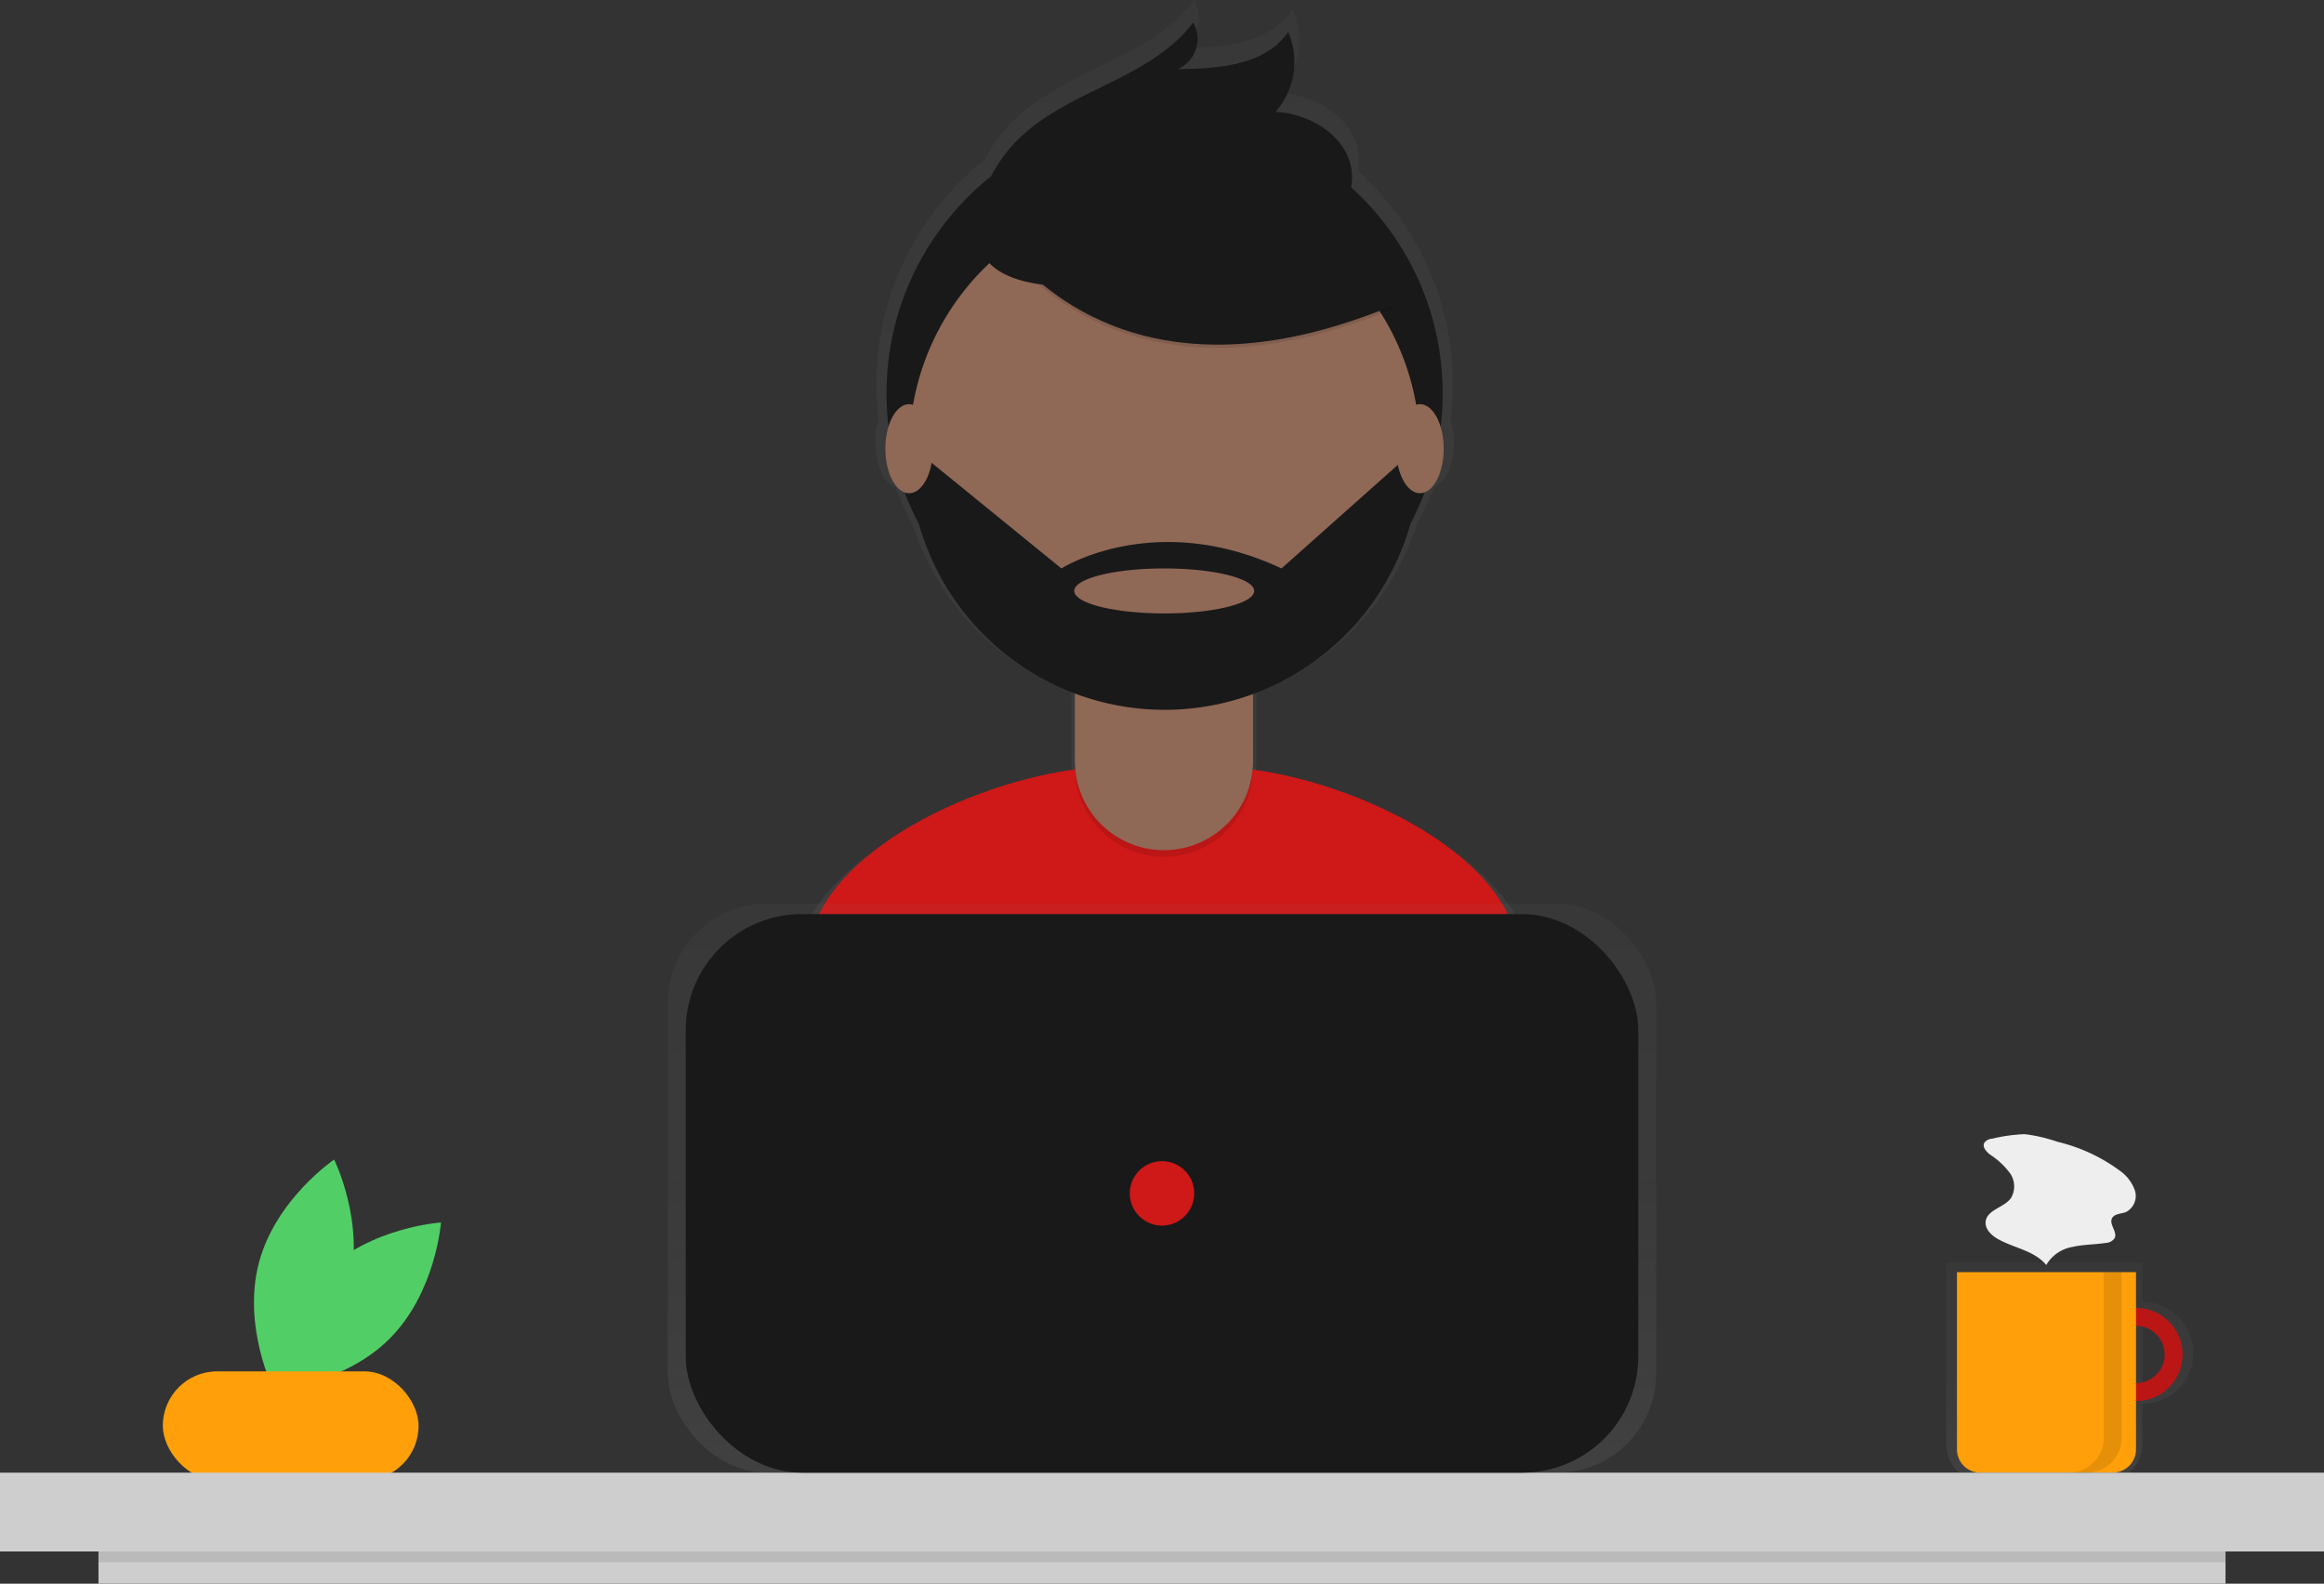 <svg xmlns="http://www.w3.org/2000/svg" xmlns:xlink="http://www.w3.org/1999/xlink" width="340" height="231.697" viewBox="0 0 340 231.697">
  <rect x="0" y="0" width="340" height="231.697" fill="#333333" stroke="none"/>
  <defs>
    <linearGradient id="linear-gradient" x1="0.5" y1="1" x2="0.5" gradientUnits="objectBoundingBox">
      <stop offset="0" stop-color="gray" stop-opacity="0.251"/>
      <stop offset="0.535" stop-color="gray" stop-opacity="0.122"/>
      <stop offset="1" stop-color="gray" stop-opacity="0.102"/>
    </linearGradient>
  </defs>
  <g id="undraw_Designer_by46" transform="translate(0 0)">
    <path id="Path_4018" data-name="Path 4018" d="M234.329,622.294c-2.445,9.309-11.011,15.127-11.011,15.127s-4.6-9.276-2.158-18.585,11.01-15.127,11.01-15.127S236.773,612.985,234.329,622.294Z" transform="translate(-183.287 -434.063)" fill="#51cf66"/>
    <path id="Path_4019" data-name="Path 4019" d="M235.382,637.43c-6.847,6.764-7.613,17.091-7.613,17.091s10.335-.641,17.182-7.405,7.613-17.091,7.613-17.091S242.228,630.665,235.382,637.43Z" transform="translate(-188.048 -451.168)" fill="#51cf66"/>
    <rect id="Rectangle_836" data-name="Rectangle 836" width="37.42" height="15.923" rx="7.962" transform="translate(23.818 200.632)" fill="#ffa00a"/>
    <g id="Group_14810" data-name="Group 14810" transform="translate(284.73 184.723)" opacity="0.7">
      <path id="Path_4020" data-name="Path 4020" d="M956.492,652.523v-5.737H927.805v26.537a5.594,5.594,0,0,0,5.594,5.594h17.5a5.594,5.594,0,0,0,5.594-5.594v-5.881a7.459,7.459,0,1,0,0-14.918Zm0,12.049v-9.18a4.59,4.59,0,0,1,0,9.18Z" transform="translate(-927.805 -646.785)" fill="url(#linear-gradient)"/>
    </g>
    <path id="Path_4021" data-name="Path 4021" d="M994.492,665.744a6.81,6.81,0,1,0,6.81,6.81A6.811,6.811,0,0,0,994.492,665.744Zm0,11a4.191,4.191,0,1,1,4.191-4.191,4.191,4.191,0,0,1-4.191,4.191Z" transform="translate(-681.994 -474.386)" fill="#cf1818"/>
    <path id="Path_4022" data-name="Path 4022" d="M994.492,665.744a6.81,6.81,0,1,0,6.81,6.81A6.811,6.811,0,0,0,994.492,665.744Zm0,11a4.191,4.191,0,1,1,4.191-4.191,4.191,4.191,0,0,1-4.191,4.191Z" transform="translate(-681.994 -474.386)" opacity="0.1"/>
    <path id="Path_4023" data-name="Path 4023" d="M818.016,531.776H844.21V557.7a3.412,3.412,0,0,1-3.412,3.413H821.428a3.412,3.412,0,0,1-3.412-3.413Z" transform="translate(-531.714 -345.657)" fill="#ffa00a"/>
    <rect id="Rectangle_837" data-name="Rectangle 837" width="340" height="11.525" transform="translate(0 215.457)" fill="#cecece"/>
    <g id="Group_14811" data-name="Group 14811" transform="translate(108.638 0)" opacity="0.7">
      <path id="Path_4024" data-name="Path 4024" d="M539.676,257.341c-3.644-13.227-24.3-22.886-39.847-25.027,0-.1.007-.194.007-.292V220.7l.05-.017v-.429a38.828,38.828,0,0,0,23.454-24.581,41.974,41.974,0,0,0,2.5-5.4c1.659-.6,2.913-3.341,2.913-6.629a11.581,11.581,0,0,0-.468-3.323,42.537,42.537,0,0,0,.311-5.047A42.062,42.062,0,0,0,514.7,143.994a8.215,8.215,0,0,0,.131-2.057c-.352-5.434-6.156-9.127-11.6-9.373a11.48,11.48,0,0,0,1.936-12.123c-3.469,5.054-10.59,5.591-16.72,5.631a5.015,5.015,0,0,0,2.3-7.072c-6.406,8.587-18.895,10.177-26.514,17.708a22.353,22.353,0,0,0-4.123,5.623,42.084,42.084,0,0,0-15.862,32.947,42.55,42.55,0,0,0,.305,5,11.536,11.536,0,0,0-.483,3.369c0,3.3,1.265,6.048,2.936,6.635a41.96,41.96,0,0,0,2.514,5.413,38.82,38.82,0,0,0,23.289,24.495v11.831c0,.091.005.181.007.272-15.6,2.1-36.427,11.84-40.039,25.173-3.119,11.514-6.448,24.16-8.1,31.584,14.2,9.977,43.992,15.835,62.664,15.835,17.74,0,46.736-5.287,60.517-14.372C546.365,282.355,542.931,269.155,539.676,257.341Z" transform="translate(-424.678 -119)" fill="url(#linear-gradient)"/>
    </g>
    <path id="Path_4025" data-name="Path 4025" d="M491.345,509.9c17.113,0,45.084-5.1,58.378-13.864-1.44-7.869-4.753-20.6-7.892-32-4-14.514-29.234-24.575-44.289-24.575H483.036c-15.1,0-40.373,10.12-44.321,24.7-3.009,11.107-6.22,23.306-7.818,30.468C444.593,504.253,473.334,509.9,491.345,509.9Z" transform="translate(-320.082 -327.304)" fill="#cf1818"/>
    <circle id="Ellipse_27" data-name="Ellipse 27" cx="40.682" cy="40.682" r="40.682" transform="translate(129.698 16.891)" fill="#191919"/>
    <path id="Path_4026" data-name="Path 4026" d="M449.291,261.311h26.067v20.854A13.034,13.034,0,0,1,462.325,295.2h0a13.034,13.034,0,0,1-13.034-13.034V261.311Z" transform="translate(-292.041 -169.853)" opacity="0.1"/>
    <path id="Path_4027" data-name="Path 4027" d="M453.03,258.553H471.62a3.739,3.739,0,0,1,3.739,3.739v17.115a13.034,13.034,0,0,1-13.034,13.034h0a13.034,13.034,0,0,1-13.034-13.034V262.292A3.739,3.739,0,0,1,453.03,258.553Z" transform="translate(-292.041 -168.06)" fill="#8f6856"/>
    <path id="Path_4028" data-name="Path 4028" d="M563.709,402.621a37.516,37.516,0,0,0,26.067.072v-3.2H563.709Z" transform="translate(-406.411 -301.32)" opacity="0.1"/>
    <circle id="Ellipse_28" data-name="Ellipse 28" cx="37.363" cy="37.363" r="37.363" transform="translate(133.017 28.32)" fill="#8f6856"/>
    <path id="Path_4029" data-name="Path 4029" d="M525.046,192.106s15.746,31.963,60.165,13.4L574.87,189.286l-18.331-6.581Z" transform="translate(-381.28 -160.409)" opacity="0.1"/>
    <path id="Path_4030" data-name="Path 4030" d="M525.046,190.763s15.746,31.963,60.165,13.4L574.87,187.943l-18.331-6.581Z" transform="translate(-381.28 -159.535)" fill="#191919"/>
    <path id="Path_4031" data-name="Path 4031" d="M523.2,154.167a21.584,21.584,0,0,1,5.35-8.7c7.35-7.265,19.4-8.8,25.577-17.082a4.837,4.837,0,0,1-2.216,6.822c5.913-.038,12.783-.557,16.129-5.432a11.074,11.074,0,0,1-1.867,11.694c5.248.238,10.847,3.8,11.187,9.042.226,3.492-1.964,6.8-4.834,8.8s-6.342,2.922-9.76,3.676C552.788,165.188,516.688,174.407,523.2,154.167Z" transform="translate(-379.572 -125.099)" fill="#191919"/>
    <path id="Path_4032" data-name="Path 4032" d="M569.087,307.6H568.1l-19.271,17.156c-18.566-8.7-32.2,0-32.2,0l-20.212-16.451-2.038.256a37.36,37.36,0,1,0,74.714-.961Zm-37.419,23.737c-7.269,0-13.161-1.473-13.161-3.29s5.892-3.29,13.161-3.29,13.161,1.473,13.161,3.29S538.937,331.339,531.669,331.339Z" transform="translate(-361.345 -241.592)" fill="#191919"/>
    <ellipse id="Ellipse_29" data-name="Ellipse 29" cx="3.476" cy="6.517" rx="3.476" ry="6.517" transform="translate(129.527 59.131)" fill="#8f6856"/>
    <ellipse id="Ellipse_30" data-name="Ellipse 30" cx="3.476" cy="6.517" rx="3.476" ry="6.517" transform="translate(204.263 59.131)" fill="#8f6856"/>
    <g id="Group_14812" data-name="Group 14812" transform="translate(97.704 132.195)" opacity="0.7">
      <rect id="Rectangle_838" data-name="Rectangle 838" width="144.592" height="83.262" rx="14.5" fill="url(#linear-gradient)"/>
    </g>
    <rect id="Rectangle_839" data-name="Rectangle 839" width="139.353" height="81.726" rx="17" transform="translate(100.324 133.731)" fill="#191919"/>
    <circle id="Ellipse_31" data-name="Ellipse 31" cx="4.715" cy="4.715" r="4.715" transform="translate(165.285 169.879)" fill="#cf1818"/>
    <rect id="Rectangle_840" data-name="Rectangle 840" width="311.187" height="4.715" transform="translate(14.407 226.983)" fill="#cecece"/>
    <rect id="Rectangle_841" data-name="Rectangle 841" width="311.187" height="1.572" transform="translate(14.407 226.983)" opacity="0.1"/>
    <path id="Path_4033" data-name="Path 4033" d="M984.179,650.776v24.23a5.108,5.108,0,0,1-5.108,5.108h2.619a5.108,5.108,0,0,0,5.108-5.108v-24.23Z" transform="translate(-676.397 -464.657)" opacity="0.1"/>
    <path id="Path_4034" data-name="Path 4034" d="M944.733,593.734a1.529,1.529,0,0,0-1.157.587c-.344.623.279,1.325.847,1.753a11.269,11.269,0,0,1,2.87,2.671,3.348,3.348,0,0,1,.158,3.7c-1.018,1.381-3.448,1.678-3.683,3.378-.151,1.091.792,2.022,1.748,2.57,2.359,1.352,5.4,1.712,7.11,3.827a5.512,5.512,0,0,1,3.865-2.653c1.576-.359,3.214-.332,4.812-.576a1.663,1.663,0,0,0,1.328-.7c.447-.907-.826-1.994-.387-2.9.334-.693,1.317-.639,2.034-.917a2.65,2.65,0,0,0,1.319-3.163,5.954,5.954,0,0,0-2.253-2.926,25.238,25.238,0,0,0-9.074-4.195,23.259,23.259,0,0,0-4.823-1.116A24.121,24.121,0,0,0,944.733,593.734Z" transform="translate(-653.262 -427.143)" fill="#eee"/>
  </g>
</svg>
